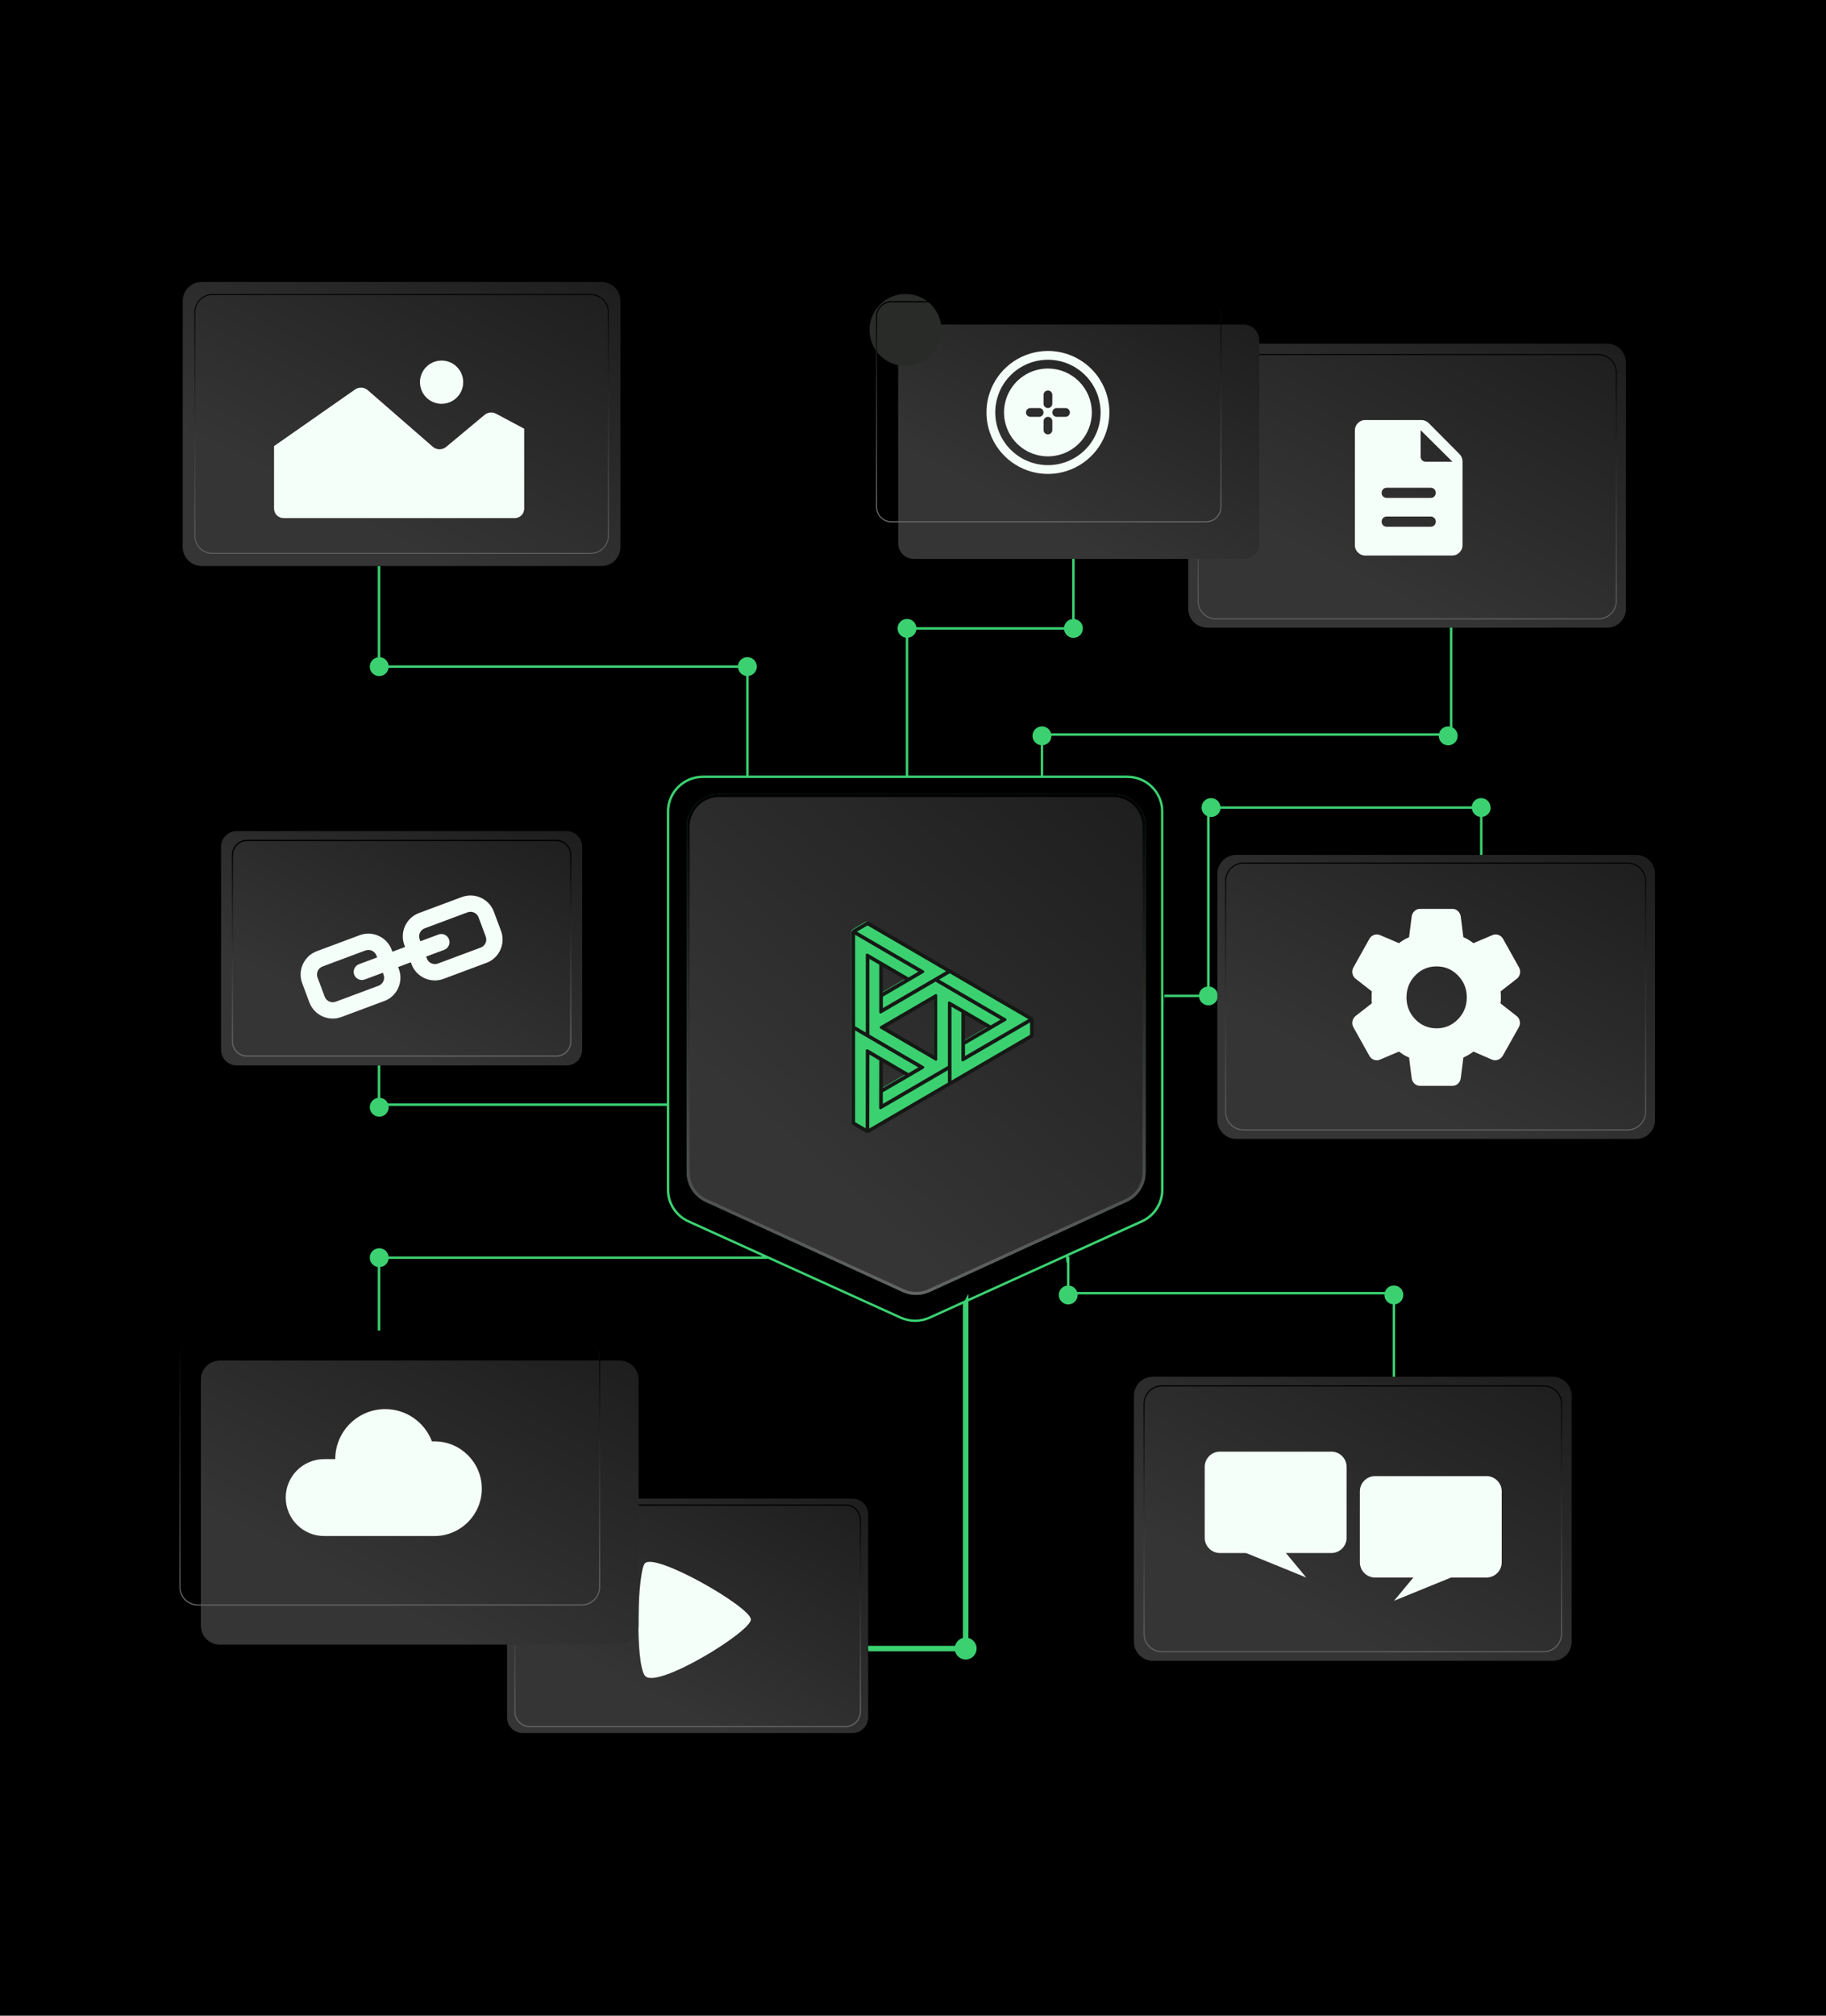 <svg width="609" height="672" viewBox="0 0 609 672" fill="none" xmlns="http://www.w3.org/2000/svg">
    <rect width="609" height="672" fill="black"/>
    <path class="paw-1"
          d="M321.648 434.763V546.473C320.241 546.655 319.124 547.772 318.942 549.18H289.527C289.527 549.18 289.53 550.005 289.527 550.005H318.942C319.148 551.547 320.459 552.748 322.061 552.748C323.809 552.748 325.217 551.34 325.217 549.592C325.217 547.99 324.015 546.68 322.474 546.473V434.398C322.473 434.401 321.648 434.763 321.648 434.763Z"
          fill="#3BD171" stroke="#3BD171" stroke-width="1" stroke-miterlimit="10"/>
    <path d="M355.852 419.255V428.588C354.311 428.795 353.109 430.105 353.109 431.708C353.109 433.455 354.517 434.863 356.265 434.863C358.013 434.863 359.421 433.455 359.421 431.708C359.421 431.647 359.409 431.586 359.396 431.525H461.749C461.749 431.586 461.725 431.647 461.725 431.708C461.725 433.31 462.927 434.62 464.468 434.827V492.119H465.293V434.827C466.835 434.62 468.036 433.31 468.036 431.708C468.036 429.96 466.629 428.552 464.881 428.552C463.497 428.552 462.332 429.45 461.907 430.7H359.239C358.862 429.584 357.879 428.746 356.678 428.588V418.891C356.676 418.888 355.852 419.255 355.852 419.255Z"
          fill="#3BD171"/>
    <path d="M497.13 269.226C497.13 267.478 495.722 266.07 493.974 266.07C492.372 266.07 491.061 267.272 490.855 268.813H407.023C406.817 267.272 405.506 266.07 403.904 266.07C402.156 266.07 400.748 267.478 400.748 269.226C400.748 270.488 401.501 271.568 402.569 272.078V328.905C401.161 329.087 400.044 330.203 399.862 331.611H388.332C388.332 327.974 388.38 345.014 388.38 332.424H399.911C400.117 333.966 401.428 335.167 403.03 335.167C404.778 335.167 406.186 333.759 406.186 332.012C406.186 330.41 404.984 329.099 403.443 328.892V272.321C403.613 272.345 403.783 272.37 403.952 272.37C405.555 272.37 406.865 271.168 407.072 269.626H490.903C491.085 271.034 492.202 272.151 493.61 272.333V285.008H494.435V272.333C495.977 272.127 497.178 270.816 497.178 269.214L497.13 269.226Z"
          fill="#3BD171"/>
    <path d="M347.915 258.726V248.446C349.457 248.24 350.659 246.929 350.659 245.327C350.659 245.315 350.659 245.303 350.659 245.291H479.847C479.847 245.291 479.847 245.315 479.847 245.327C479.847 247.075 481.255 248.483 483.002 248.483C484.75 248.483 486.158 247.075 486.158 245.327C486.158 244.089 485.43 243.021 484.398 242.511V209.242H483.573V242.22C483.391 242.183 483.197 242.159 483.002 242.159C481.558 242.159 480.357 243.13 479.98 244.453H350.537C350.161 243.13 348.959 242.159 347.515 242.159C345.767 242.159 344.359 243.567 344.359 245.315C344.359 246.917 345.561 248.228 347.102 248.434V258.714C122.028 258.714 622.216 258.726 347.915 258.726Z"
          fill="#3BD171"/>
    <path d="M302.924 258.715V212.618C304.332 212.436 305.448 211.32 305.63 209.912H354.883C355.089 211.453 356.4 212.655 358.002 212.655C359.75 212.655 361.158 211.247 361.158 209.499C361.158 207.897 359.956 206.586 358.415 206.38V176.301H357.59V206.38C356.182 206.562 355.065 207.678 354.883 209.086H305.63C305.424 207.545 304.113 206.343 302.511 206.343C300.763 206.343 299.355 207.751 299.355 209.499C299.355 211.101 300.557 212.412 302.099 212.618V258.715C302.099 258.715 302.098 258.715 302.924 258.715Z"
          fill="#3BD171"/>
    <path d="M249.664 258.712V225.347C251.206 225.141 252.407 223.83 252.407 222.228C252.407 220.48 250.999 219.072 249.252 219.072C247.649 219.072 246.339 220.274 246.132 221.815H129.603C129.409 220.383 128.268 219.254 126.824 219.109L126.824 188.691H125.998L125.998 219.133C124.493 219.376 123.328 220.662 123.328 222.24C123.328 223.988 124.736 225.396 126.484 225.396C128.086 225.396 129.397 224.194 129.603 222.653H246.157C246.339 224.061 247.455 225.177 248.863 225.36V258.725L249.664 258.712Z"
          fill="#3BD171"/>
    <path d="M129.385 367.875H222.732L222.72 368.689H129.591C129.615 368.834 129.639 368.98 129.639 369.126C129.639 370.873 128.232 372.281 126.484 372.281C124.736 372.281 123.328 370.873 123.328 369.126C123.328 367.548 124.493 366.261 125.998 366.018V355.207H126.824V366.006C127.977 366.128 128.936 366.856 129.385 367.875Z"
          fill="#3BD171"/>
    <path d="M254.398 418.876H129.603C129.397 417.334 128.086 416.133 126.484 416.133C124.736 416.133 123.328 417.541 123.328 419.288C123.328 420.866 124.481 422.153 125.998 422.396V443.575H126.824V422.408C128.268 422.25 129.421 421.133 129.603 419.689H256.206L254.398 418.876Z"
          fill="#3BD171"/>
    <g opacity="0.6" filter="url(#filter0_f_1355_22695)">
        <path d="M375.746 400.671L310.023 430.723C307.17 432.022 303.906 432.022 301.053 430.723L235.33 400.671C231.495 398.911 229.031 395.088 229.031 390.864V275.513C229.031 269.553 233.862 264.723 239.821 264.723H371.267C377.226 264.723 382.057 269.553 382.057 275.513V390.864C382.057 395.088 379.593 398.911 375.758 400.671H375.746Z"
              fill="#3BD171"/>
    </g>
    <path d="M375.647 400.171H375.637L375.538 400.217L309.816 430.268C307.095 431.507 303.981 431.507 301.261 430.268L235.539 400.217C231.88 398.538 229.531 394.892 229.531 390.864V275.513C229.531 269.829 234.138 265.223 239.821 265.223H371.267C376.95 265.223 381.557 269.829 381.557 275.513V390.864C381.557 394.856 379.25 398.473 375.647 400.171Z"
          fill="url(#paint0_linear_1355_22695)" stroke="url(#paint1_linear_1355_22695)"/>
    <path fill-rule="evenodd" clip-rule="evenodd"
          d="M343.875 339.642C343.872 339.622 343.867 339.603 343.862 339.581L343.858 339.565C343.854 339.556 343.852 339.547 343.849 339.538C343.846 339.53 343.844 339.521 343.84 339.512C343.84 339.512 343.839 339.508 343.838 339.503C343.837 339.499 343.835 339.494 343.834 339.491C343.792 339.369 343.723 339.232 343.619 339.113C343.619 339.113 343.615 339.106 343.612 339.106C343.556 339.043 343.491 338.988 343.414 338.946C343.407 338.938 343.397 338.932 343.389 338.927C343.386 338.925 343.382 338.923 343.38 338.921L332.102 332.348L316.671 323.355L316.411 323.204L316.324 323.152L289.39 307.449H289.384C289.359 307.435 289.172 307.351 289.006 307.326C288.926 307.316 288.85 307.312 288.85 307.312H288.749C288.61 307.322 288.384 307.469 288.333 307.502L288.333 307.502C288.328 307.505 288.325 307.507 288.323 307.508C287.665 307.891 287.007 308.275 286.349 308.659L286.348 308.659L286.348 308.659C285.69 309.043 285.032 309.427 284.374 309.81C284.366 309.816 284.358 309.822 284.35 309.828L284.35 309.828C284.339 309.837 284.327 309.846 284.315 309.856C284.297 309.87 284.284 309.884 284.266 309.901C284.252 309.912 284.239 309.922 284.228 309.94C284.218 309.95 284.207 309.964 284.197 309.978C284.131 310.051 284.086 310.132 284.051 310.205C284.038 310.23 284.027 310.254 284.02 310.279C283.999 310.345 283.986 310.405 283.975 310.45C283.972 310.471 283.968 310.496 283.965 310.52V373.408H283.968C283.961 373.832 284.072 374.101 284.353 374.321C284.368 374.332 284.384 374.343 284.399 374.354C284.426 374.372 284.453 374.391 284.481 374.409L288.521 376.763L288.531 376.77C288.552 376.781 288.573 376.788 288.594 376.795C288.598 376.799 288.604 376.801 288.609 376.802C288.612 376.803 288.615 376.804 288.618 376.805C288.63 376.809 288.643 376.812 288.656 376.816C288.669 376.819 288.682 376.823 288.694 376.826C288.703 376.83 288.711 376.832 288.72 376.835C288.729 376.837 288.737 376.84 288.746 376.844C288.754 376.844 288.763 376.845 288.771 376.847C288.781 376.849 288.791 376.851 288.801 376.851C288.819 376.854 288.836 376.854 288.853 376.854L288.867 376.854C288.867 376.854 288.898 376.861 288.916 376.861C288.944 376.861 288.975 376.859 289.004 376.854H289.023C289.023 376.854 289.027 376.851 289.03 376.851C289.034 376.851 289.034 376.851 289.037 376.847C289.047 376.847 289.058 376.847 289.068 376.84C289.086 376.837 289.103 376.833 289.12 376.826C289.144 376.826 289.169 376.816 289.193 376.805C289.217 376.798 289.241 376.788 289.266 376.777C289.311 376.756 289.356 376.732 289.401 376.707L300.765 370.089L343.418 345.253C343.809 345.001 343.889 344.661 343.889 344.224V339.74C343.885 339.705 343.882 339.67 343.875 339.642ZM293.593 321.119V331.155L302.192 326.136L293.593 321.119ZM294.088 342.082L311.356 352.147V332.016L294.088 342.082ZM293.584 363.042V353.006L302.183 358.022L293.584 363.042ZM320.967 347.185L329.64 342.133L320.967 337.081V347.185Z"
          fill="#3BD171"/>
    <path fill-rule="evenodd" clip-rule="evenodd"
          d="M344.106 339.024C344.214 339.067 344.386 339.263 344.386 339.263C344.57 339.48 344.697 339.744 344.752 340.024V344.653C344.752 345.131 344.688 345.675 344.084 346.066L290.063 377.515C289.998 377.558 289.955 377.58 289.891 377.602C289.88 377.613 289.847 377.623 289.815 377.634C289.783 377.645 289.751 377.656 289.74 377.667H289.632H289.61C289.546 377.71 289.438 377.71 289.373 377.71C289.316 377.71 289.268 377.701 289.236 377.694C289.22 377.691 289.208 377.689 289.201 377.689C289.166 377.689 289.13 377.682 289.098 377.676C289.072 377.671 289.048 377.667 289.029 377.667H288.942L288.899 377.645C288.878 377.645 288.878 377.623 288.856 377.623C288.835 377.623 288.77 377.602 288.77 377.602C288.748 377.58 288.684 377.537 288.684 377.537L284.698 375.211L284.59 375.146C284.159 374.82 283.986 374.429 283.986 373.907C283.986 373.885 283.965 373.842 283.965 373.842V310.966C283.965 310.944 283.986 310.835 283.986 310.835C284.008 310.727 284.03 310.661 284.051 310.574C284.051 310.553 284.116 310.444 284.116 310.422C284.137 310.379 284.202 310.248 284.31 310.118L284.439 309.987C284.439 309.987 284.445 309.981 284.457 309.973C284.467 309.965 284.483 309.954 284.504 309.944L284.611 309.879L288.533 307.597C288.555 307.575 288.598 307.575 288.619 307.553C288.658 307.524 288.727 307.477 288.811 307.434C288.914 307.382 289.039 307.336 289.158 307.336H289.287H289.503C289.675 307.358 289.869 307.423 289.977 307.466C289.998 307.488 290.041 307.51 290.041 307.51L344.063 338.981L344.106 339.024ZM321.847 352.064L342.985 339.763L316.761 324.484L313.206 326.57L335.465 339.546C335.563 339.602 335.625 339.678 335.656 339.765C335.673 339.812 335.68 339.862 335.68 339.915C335.68 340.031 335.652 340.128 335.587 340.206C335.556 340.244 335.515 340.277 335.465 340.306L321.847 348.239V352.064ZM321.847 338.285V346.827L329.194 342.545L321.847 338.285ZM289.072 308.683C289.05 308.683 289.029 308.705 289.029 308.705L285.796 310.596L308.056 323.571C308.119 323.603 308.173 323.657 308.21 323.721C308.249 323.787 308.271 323.863 308.271 323.941C308.271 324.093 308.185 324.245 308.056 324.31L294.459 332.265V336.09L315.554 323.788L289.438 308.575L289.309 308.553C289.266 308.575 289.179 308.618 289.072 308.683ZM294.459 322.311V330.83L301.764 326.57L294.459 322.311ZM306.289 323.941L285.193 311.639V342.132L288.748 344.218V318.312C288.748 318.159 288.835 318.029 288.964 317.942C289.093 317.855 289.266 317.855 289.395 317.942L303.013 325.875L306.289 323.941ZM288.964 349.826C289.093 349.761 289.266 349.761 289.395 349.826L302.992 357.759L306.289 355.846L285.193 343.523V373.842C285.172 374.081 285.193 374.103 285.322 374.168L288.705 376.146L288.748 350.217C288.748 350.065 288.835 349.913 288.964 349.826ZM294.459 362.714L301.785 358.454L294.459 354.194V362.714ZM289.912 376.232L316.136 360.932V356.781L293.856 369.756C293.726 369.843 293.575 369.843 293.425 369.756C293.295 369.669 293.209 369.538 293.209 369.386L293.252 353.499L289.955 351.564L289.912 376.232ZM316.136 334.286C316.136 334.134 316.222 333.982 316.352 333.916C316.481 333.829 316.653 333.829 316.783 333.916L321.631 336.72C321.674 336.742 321.739 336.786 321.739 336.786L330.401 341.849L333.698 339.915L311.999 327.266L293.899 337.829C293.769 337.894 293.597 337.894 293.468 337.829C293.338 337.742 293.252 337.611 293.252 337.437V321.594L289.955 319.681V344.914L308.056 355.455C308.185 355.52 308.271 355.672 308.271 355.824C308.271 355.896 308.252 355.967 308.219 356.032C308.181 356.105 308.124 356.169 308.056 356.216L303.229 359.041L294.437 364.148V368.017L316.136 355.368V334.286ZM343.459 345.023C343.524 344.979 343.546 344.936 343.546 344.653V340.85L321.286 353.781C321.157 353.868 321.006 353.868 320.855 353.781C320.726 353.716 320.64 353.564 320.64 353.412V337.546L317.343 335.634V360.236L343.459 345.023ZM311.934 331.461C312.064 331.374 312.236 331.374 312.365 331.461C312.495 331.547 312.581 331.678 312.581 331.83V353.194C312.581 353.347 312.495 353.499 312.365 353.564C312.301 353.607 312.214 353.629 312.15 353.629C312.064 353.629 311.934 353.564 311.934 353.564L293.618 342.893C293.489 342.827 293.403 342.675 293.403 342.545V342.501C293.403 342.349 293.489 342.219 293.618 342.132L311.934 331.461ZM311.374 333.199L295.385 342.523L311.374 351.825V333.199Z"
          fill="#161815"/>
    <path d="M535.968 114.555H402.604C399.119 114.555 396.293 117.38 396.293 120.866V202.938C396.293 206.423 399.119 209.249 402.604 209.249H535.968C539.453 209.249 542.279 206.423 542.279 202.938V120.866C542.279 117.38 539.453 114.555 535.968 114.555Z"
          fill="url(#paint2_linear_1355_22695)"/>
    <path d="M533.107 118.215H405.545C402.26 118.215 399.598 120.878 399.598 124.162V200.372C399.598 203.656 402.26 206.319 405.545 206.319H533.107C536.391 206.319 539.054 203.656 539.054 200.372V124.162C539.054 120.878 536.391 118.215 533.107 118.215Z"
          stroke="url(#paint3_linear_1355_22695)" stroke-width="0.34" stroke-miterlimit="10"/>
    <path d="M462.476 175.596H477.172C477.648 175.596 478.048 175.433 478.371 175.106C478.693 174.78 478.854 174.375 478.854 173.893C478.854 173.41 478.693 173.009 478.371 172.689C478.048 172.369 477.648 172.209 477.172 172.209H462.476C461.999 172.209 461.6 172.372 461.277 172.699C460.955 173.025 460.793 173.43 460.793 173.912C460.793 174.395 460.955 174.796 461.277 175.116C461.6 175.436 461.999 175.596 462.476 175.596ZM462.476 165.999H477.172C477.648 165.999 478.048 165.836 478.371 165.509C478.693 165.183 478.854 164.778 478.854 164.296C478.854 163.813 478.693 163.412 478.371 163.092C478.048 162.772 477.648 162.612 477.172 162.612H462.476C461.999 162.612 461.6 162.775 461.277 163.102C460.955 163.428 460.793 163.833 460.793 164.316C460.793 164.798 460.955 165.199 461.277 165.519C461.6 165.839 461.999 165.999 462.476 165.999ZM455.24 185.193C454.343 185.193 453.558 184.854 452.885 184.177C452.212 183.499 451.875 182.709 451.875 181.806V143.418C451.875 142.515 452.212 141.725 452.885 141.047C453.558 140.37 454.343 140.031 455.24 140.031H474.087C474.552 140.031 474.996 140.125 475.417 140.314C475.839 140.502 476.199 140.746 476.499 141.047L486.763 151.378C487.062 151.679 487.305 152.042 487.492 152.466C487.679 152.891 487.773 153.337 487.773 153.806V181.806C487.773 182.709 487.436 183.499 486.763 184.177C486.09 184.854 485.305 185.193 484.407 185.193H455.24ZM473.806 152.225C473.806 152.705 473.968 153.107 474.29 153.432C474.613 153.756 475.012 153.918 475.489 153.918H484.407L473.806 143.418V152.225Z"
          fill="#F5FFF9"/>
    <g filter="url(#filter1_d_1355_22695)">
        <path d="M404.777 98.203H294.754C291.878 98.203 289.547 100.534 289.547 103.41V171.123C289.547 173.999 291.878 176.33 294.754 176.33H404.777C407.653 176.33 409.984 173.999 409.984 171.123V103.41C409.984 100.534 407.653 98.203 404.777 98.203Z"
              fill="url(#paint4_linear_1355_22695)"/>
    </g>
    <circle cx="302" cy="110" r="12" fill="#292B28"/>
    <path fill-rule="evenodd" clip-rule="evenodd"
          d="M338.111 120.455C341.482 118.202 345.445 117 349.5 117C354.937 117 360.151 119.16 363.996 123.004C367.84 126.849 370 132.063 370 137.5C370 141.555 368.798 145.518 366.545 148.889C364.293 152.26 361.091 154.888 357.345 156.44C353.599 157.991 349.477 158.397 345.501 157.606C341.524 156.815 337.871 154.863 335.004 151.996C332.137 149.129 330.185 145.476 329.394 141.499C328.603 137.523 329.009 133.401 330.56 129.655C332.112 125.909 334.74 122.707 338.111 120.455ZM339.738 152.11C342.627 154.041 346.025 155.071 349.5 155.071C354.16 155.071 358.63 153.22 361.925 149.925C365.22 146.63 367.071 142.16 367.071 137.5C367.071 134.025 366.041 130.627 364.11 127.738C362.179 124.848 359.435 122.596 356.224 121.266C353.014 119.936 349.481 119.588 346.072 120.266C342.663 120.944 339.533 122.618 337.075 125.075C334.618 127.533 332.944 130.663 332.266 134.072C331.588 137.481 331.936 141.014 333.266 144.224C334.596 147.435 336.848 150.179 339.738 152.11ZM341.365 125.325C343.773 123.716 346.604 122.857 349.5 122.857C353.384 122.857 357.108 124.4 359.854 127.146C362.6 129.892 364.143 133.616 364.143 137.5C364.143 140.396 363.284 143.227 361.675 145.635C360.066 148.043 357.779 149.92 355.104 151.028C352.428 152.137 349.484 152.426 346.643 151.861C343.803 151.296 341.194 149.902 339.146 147.854C337.098 145.806 335.704 143.197 335.139 140.357C334.574 137.516 334.863 134.572 335.972 131.896C337.08 129.221 338.957 126.934 341.365 125.325ZM348.465 130.607C348.19 130.882 348.036 131.255 348.036 131.643V134.571C348.036 134.96 348.19 135.332 348.465 135.607C348.739 135.881 349.112 136.036 349.5 136.036C349.888 136.036 350.261 135.881 350.535 135.607C350.81 135.332 350.964 134.96 350.964 134.571V131.643C350.964 131.255 350.81 130.882 350.535 130.607C350.261 130.333 349.888 130.179 349.5 130.179C349.112 130.179 348.739 130.333 348.465 130.607ZM343.643 138.964H346.571C346.96 138.964 347.332 138.81 347.607 138.535C347.881 138.261 348.036 137.888 348.036 137.5C348.036 137.112 347.881 136.739 347.607 136.465C347.332 136.19 346.96 136.036 346.571 136.036H343.643C343.255 136.036 342.882 136.19 342.607 136.465C342.333 136.739 342.179 137.112 342.179 137.5C342.179 137.888 342.333 138.261 342.607 138.535C342.882 138.81 343.255 138.964 343.643 138.964ZM350.535 144.393C350.81 144.118 350.964 143.745 350.964 143.357V140.429C350.964 140.04 350.81 139.668 350.535 139.393C350.261 139.119 349.888 138.964 349.5 138.964C349.112 138.964 348.739 139.119 348.465 139.393C348.19 139.668 348.036 140.04 348.036 140.429V143.357C348.036 143.745 348.19 144.118 348.465 144.393C348.739 144.667 349.112 144.821 349.5 144.821C349.888 144.821 350.261 144.667 350.535 144.393ZM352.429 138.964H355.357C355.745 138.964 356.118 138.81 356.393 138.535C356.667 138.261 356.821 137.888 356.821 137.5C356.821 137.112 356.667 136.739 356.393 136.465C356.118 136.19 355.745 136.036 355.357 136.036H352.429C352.04 136.036 351.668 136.19 351.393 136.465C351.119 136.739 350.964 137.112 350.964 137.5C350.964 137.888 351.119 138.261 351.393 138.535C351.668 138.81 352.04 138.964 352.429 138.964Z"
          fill="#F5FFF9"/>
    <path d="M402.266 100.594H297.279C294.558 100.594 292.352 102.8 292.352 105.521V169.023C292.352 171.745 294.558 173.951 297.279 173.951H402.266C404.987 173.951 407.194 171.745 407.194 169.023V105.521C407.194 102.8 404.987 100.594 402.266 100.594Z"
          stroke="url(#paint5_linear_1355_22695)" stroke-width="0.4" stroke-miterlimit="10"/>
    <path d="M188.957 277.078H78.933C76.058 277.078 73.727 279.409 73.727 282.285V349.998C73.727 352.874 76.058 355.205 78.933 355.205H188.957C191.833 355.205 194.164 352.874 194.164 349.998V282.285C194.164 279.409 191.833 277.078 188.957 277.078Z"
          fill="url(#paint6_linear_1355_22695)"/>
    <path d="M185.524 280.195H82.37C79.702 280.195 77.539 282.358 77.539 285.026V347.253C77.539 349.921 79.702 352.084 82.37 352.084H185.524C188.192 352.084 190.354 349.921 190.354 347.253V285.026C190.354 282.358 188.192 280.195 185.524 280.195Z"
          stroke="url(#paint7_linear_1355_22695)" stroke-width="0.43" stroke-miterlimit="10"/>
    <path d="M284.34 499.621H174.316C171.441 499.621 169.109 501.952 169.109 504.828V572.541C169.109 575.417 171.441 577.748 174.316 577.748H284.34C287.216 577.748 289.547 575.417 289.547 572.541V504.828C289.547 501.952 287.216 499.621 284.34 499.621Z"
          fill="url(#paint8_linear_1355_22695)"/>
    <path d="M281.997 501.742H176.671C173.936 501.742 171.719 503.959 171.719 506.694V570.657C171.719 573.392 173.936 575.609 176.671 575.609H281.997C284.732 575.609 286.949 573.392 286.949 570.657V506.694C286.949 503.959 284.732 501.742 281.997 501.742Z"
          stroke="url(#paint9_linear_1355_22695)" stroke-width="0.41" stroke-miterlimit="10"/>
    <path d="M215.097 558.659C211.771 554.386 212.645 523.716 215.097 521.167C218.616 517.514 250.44 535.804 250.44 539.907C250.44 544.009 218.799 563.429 215.097 558.647V558.659Z"
          fill="#F5FFF9"/>
    <g filter="url(#filter2_d_1355_22695)">
        <path d="M196.675 443.586H63.311C59.826 443.586 57 446.412 57 449.897V531.969C57 535.455 59.826 538.28 63.311 538.28H196.675C200.16 538.28 202.986 535.455 202.986 531.969V449.897C202.986 446.412 200.16 443.586 196.675 443.586Z"
              fill="url(#paint10_linear_1355_22695)"/>
    </g>
    <path d="M194.006 446.812H65.983C62.685 446.812 60.012 449.486 60.012 452.784V529.091C60.012 532.388 62.685 535.062 65.983 535.062H194.006C197.304 535.062 199.978 532.388 199.978 529.091V452.784C199.978 449.486 197.304 446.812 194.006 446.812Z"
          stroke="url(#paint11_linear_1355_22695)" stroke-width="0.4" stroke-miterlimit="10"/>
    <path d="M144.898 480.519H144.06C141.669 474.244 135.601 469.766 128.488 469.766C119.276 469.766 111.812 477.23 111.812 486.442H108.11C101.034 486.442 95.293 492.183 95.293 499.259C95.293 506.335 101.034 512.076 108.11 512.076H145.177C153.77 511.918 160.688 504.915 160.688 496.298C160.688 487.583 153.624 480.519 144.91 480.519H144.898Z"
          fill="#F5FFF9"/>
    <path d="M545.675 285H412.311C408.826 285 406 287.826 406 291.311V373.383C406 376.869 408.826 379.694 412.311 379.694H545.675C549.16 379.694 551.986 376.869 551.986 373.383V291.311C551.986 287.826 549.16 285 545.675 285Z"
          fill="url(#paint12_linear_1355_22695)"/>
    <path d="M473.613 362C472.895 362 472.272 361.754 471.745 361.262C471.219 360.771 470.907 360.156 470.812 359.419L469.95 352.56C469.327 352.314 468.741 352.019 468.19 351.675C467.639 351.331 467.1 350.962 466.574 350.569L460.325 353.224C459.654 353.519 458.984 353.556 458.313 353.334C457.643 353.113 457.116 352.683 456.733 352.044L451.418 342.53C451.035 341.891 450.915 341.202 451.059 340.465C451.202 339.727 451.562 339.137 452.136 338.695L457.523 334.491C457.475 334.147 457.451 333.815 457.451 333.496V331.504C457.451 331.185 457.475 330.853 457.523 330.509L452.136 326.305C451.562 325.862 451.202 325.272 451.059 324.535C450.915 323.797 451.035 323.109 451.418 322.47L456.733 312.956C457.116 312.317 457.643 311.887 458.313 311.666C458.984 311.444 459.654 311.481 460.325 311.776L466.574 314.431C467.1 314.038 467.651 313.669 468.226 313.325C468.8 312.981 469.375 312.686 469.95 312.44L470.812 305.581C470.907 304.844 471.219 304.229 471.745 303.737C472.272 303.246 472.895 303 473.613 303H484.387C485.105 303 485.728 303.246 486.255 303.737C486.781 304.229 487.093 304.844 487.188 305.581L488.05 312.44C488.673 312.686 489.259 312.981 489.81 313.325C490.361 313.669 490.9 314.038 491.426 314.431L497.675 311.776C498.346 311.481 499.016 311.444 499.687 311.666C500.357 311.887 500.884 312.317 501.267 312.956L506.582 322.47C506.965 323.109 507.085 323.797 506.941 324.535C506.798 325.272 506.438 325.862 505.864 326.305L500.477 330.509C500.525 330.853 500.549 331.185 500.549 331.504V333.496C500.549 333.815 500.501 334.147 500.405 334.491L505.792 338.695C506.367 339.137 506.726 339.727 506.869 340.465C507.013 341.202 506.893 341.891 506.51 342.53L501.195 351.97C500.812 352.609 500.273 353.052 499.579 353.297C498.884 353.543 498.202 353.519 497.532 353.224L491.426 350.569C490.9 350.962 490.349 351.331 489.774 351.675C489.2 352.019 488.625 352.314 488.05 352.56L487.188 359.419C487.093 360.156 486.781 360.771 486.255 361.262C485.728 361.754 485.105 362 484.387 362H473.613ZM479.144 342.825C481.921 342.825 484.291 341.817 486.255 339.801C488.218 337.785 489.2 335.352 489.2 332.5C489.2 329.648 488.218 327.215 486.255 325.199C484.291 323.183 481.921 322.175 479.144 322.175C476.318 322.175 473.936 323.183 471.997 325.199C470.057 327.215 469.088 329.648 469.088 332.5C469.088 335.352 470.057 337.785 471.997 339.801C473.936 341.817 476.318 342.825 479.144 342.825Z"
          fill="#F5FFF9"/>
    <path d="M542.829 287.734H414.757C411.446 287.734 408.762 290.419 408.762 293.73V370.692C408.762 374.003 411.446 376.688 414.757 376.688H542.829C546.141 376.688 548.825 374.003 548.825 370.692V293.73C548.825 290.419 546.141 287.734 542.829 287.734Z"
          stroke="url(#paint13_linear_1355_22695)" stroke-width="0.36" stroke-miterlimit="10"/>
    <path d="M517.851 458.98H384.487C381.001 458.98 378.176 461.806 378.176 465.292V547.364C378.176 550.849 381.001 553.675 384.487 553.675H517.851C521.336 553.675 524.162 550.849 524.162 547.364V465.292C524.162 461.806 521.336 458.98 517.851 458.98Z"
          fill="url(#paint14_linear_1355_22695)"/>
    <path d="M514.829 462.027H387.51C384.219 462.027 381.551 464.695 381.551 467.987V544.682C381.551 547.973 384.219 550.641 387.51 550.641H514.829C518.121 550.641 520.789 547.973 520.789 544.682V467.987C520.789 464.695 518.121 462.027 514.829 462.027Z"
          stroke="url(#paint15_linear_1355_22695)" stroke-width="0.38" stroke-miterlimit="10"/>
    <path d="M444.03 483.945H406.866C404.064 483.945 401.793 486.217 401.793 489.019V512.674C401.793 515.476 404.064 517.747 406.866 517.747H444.03C446.832 517.747 449.104 515.476 449.104 512.674V489.019C449.104 486.217 446.832 483.945 444.03 483.945Z"
          fill="#F5FFF9"/>
    <path d="M426.928 515.406L410.082 515.515C410.483 515.649 435.655 525.917 435.655 525.917L426.928 515.406Z"
          fill="#F5FFF9"/>
    <path d="M495.773 492.113H458.608C455.807 492.113 453.535 494.385 453.535 497.187V520.842C453.535 523.644 455.807 525.915 458.608 525.915H495.773C498.574 525.915 500.846 523.644 500.846 520.842V497.187C500.846 494.385 498.574 492.113 495.773 492.113Z"
          fill="#F5FFF9"/>
    <path d="M473.672 523.148L490.518 523.258C490.118 523.391 464.945 533.659 464.945 533.659L473.672 523.148Z"
          fill="#F5FFF9"/>
    <path d="M200.62 94H67.257C63.771 94 60.945 96.826 60.945 100.311V182.383C60.945 185.869 63.771 188.694 67.257 188.694H200.62C204.106 188.694 206.931 185.869 206.931 182.383V100.311C206.931 96.826 204.106 94 200.62 94Z"
          fill="url(#paint16_linear_1355_22695)"/>
    <path d="M197.029 98.199H70.85C67.613 98.199 64.988 100.824 64.988 104.061V178.632C64.988 181.87 67.613 184.495 70.85 184.495H197.029C200.266 184.495 202.891 181.87 202.891 178.632V104.061C202.891 100.824 200.266 98.199 197.029 98.199Z"
          stroke="url(#paint17_linear_1355_22695)" stroke-width="0.32" stroke-miterlimit="10"/>
    <path fill-rule="evenodd" clip-rule="evenodd"
          d="M154.488 127.413C154.488 131.394 151.26 134.622 147.278 134.622C143.296 134.622 140.069 131.394 140.069 127.413C140.069 123.431 143.296 120.203 147.278 120.203C151.26 120.203 154.488 123.431 154.488 127.413ZM171.662 172.732H94.566V172.72C92.819 172.72 91.398 171.3 91.398 169.552V148.724L118.428 129.839C119.715 128.941 121.462 129.038 122.652 130.07L144.341 148.943C145.615 150.047 147.497 150.072 148.795 148.991L161.612 138.311C162.692 137.425 164.197 137.267 165.435 137.922L174.829 142.935V169.564C174.829 171.312 173.409 172.732 171.662 172.732Z"
          fill="#F5FFF9"/>
    <path fill-rule="evenodd" clip-rule="evenodd"
          d="M162.217 321.001L147.932 326.329C143.647 327.931 138.853 325.746 137.251 321.462L137.009 320.813L132.78 322.391L133.027 323.053C134.63 327.337 132.445 332.131 128.16 333.733L128.148 333.721L113.863 339.049C109.578 340.651 104.784 338.467 103.182 334.182L100.791 327.786C99.189 323.502 101.374 318.707 105.67 317.105L119.956 311.777C124.24 310.175 129.034 312.36 130.636 316.656L130.871 317.283L135.099 315.705L134.86 315.066C133.258 310.781 135.443 305.987 139.739 304.385L154.025 299.057C158.309 297.455 163.103 299.639 164.706 303.936L167.097 310.332C168.699 314.617 166.514 319.411 162.217 321.013V321.001ZM140.208 313.798L139.97 313.16C139.424 311.679 140.164 310.029 141.645 309.483L155.93 304.154C157.411 303.608 159.062 304.349 159.608 305.829L161.999 312.226C162.545 313.706 161.805 315.357 160.324 315.903L146.039 321.231C144.558 321.778 142.907 321.025 142.361 319.556L142.118 318.906L148.15 316.655C149.558 316.121 150.287 314.555 149.752 313.147C149.218 311.74 147.653 311.023 146.245 311.545L140.208 313.798ZM125.776 319.184L125.539 318.55C124.993 317.069 123.342 316.329 121.861 316.875L107.576 322.203C106.095 322.749 105.355 324.4 105.901 325.88L108.292 332.277C108.838 333.745 110.489 334.498 111.969 333.952L126.255 328.623C127.724 328.077 128.476 326.427 127.93 324.946L127.685 324.292L121.643 326.547C120.235 327.069 118.669 326.353 118.135 324.945C117.601 323.537 118.329 321.971 119.737 321.437L125.776 319.184Z"
          fill="#F5FFF9"/>
    <path d="M388.003 331.447V270.494C388.003 263.915 382.614 258.563 375.987 258.563H347.586C347.586 258.563 350.025 258.551 302.593 258.551H301.768H249.335L248.534 258.563H234.419C227.792 258.563 222.403 263.915 222.403 270.494V367.713C222.391 368.526 222.391 368.526 222.391 368.526V396.684C222.391 401.333 225.146 405.593 229.418 407.535L254.069 418.713C254.069 418.713 254.069 419.526 255.877 419.526L300.214 439.638C301.804 440.354 303.503 440.718 305.215 440.718C306.926 440.718 308.625 440.354 310.215 439.638L321.321 434.601L322.146 434.237L355.523 419.089C355.523 421.896 356.349 421.641 356.349 418.725L381.024 407.535C385.296 405.605 388.051 401.345 388.051 396.684V332.26C388.003 331.447 388.003 331.447 388.003 331.447ZM380.66 406.794L355.778 418.082C355.778 418.082 355.742 418.094 355.73 418.106L321.588 433.593C321.588 433.593 321.551 433.605 321.539 433.618L309.876 438.909C306.914 440.257 303.516 440.257 300.542 438.909L256.132 418.762C256.132 418.762 256.096 418.75 256.083 418.737L229.758 406.794C225.777 404.986 223.216 401.017 223.216 396.684V368.137C223.216 368.137 223.216 368.125 223.216 368.113C223.216 368.101 223.216 368.101 223.216 368.089V270.494C223.216 264.364 228.241 259.376 234.431 259.376H248.935C248.935 259.376 248.947 259.376 248.959 259.376C248.971 259.376 248.971 259.376 248.983 259.376H302.181C302.181 259.376 302.193 259.376 302.205 259.376C302.217 259.376 302.217 259.376 302.229 259.376H347.173C347.173 259.376 347.185 259.376 347.197 259.376C347.209 259.376 347.209 259.376 347.222 259.376H375.999C382.177 259.376 387.214 264.364 387.214 270.494V331.835C387.214 331.835 387.214 331.847 387.214 331.859C387.214 331.872 387.214 331.872 387.214 331.884V396.684C387.214 401.017 384.641 404.986 380.672 406.794H380.66Z"
          fill="#3BD171"/>
    <defs>
        <filter id="filter0_f_1355_22695" x="79.031" y="114.723" width="453.027" height="466.973"
                filterUnits="userSpaceOnUse" color-interpolation-filters="sRGB">
            <feFlood flood-opacity="0" result="BackgroundImageFix"/>
            <feBlend mode="normal" in="SourceGraphic" in2="BackgroundImageFix" result="shape"/>
            <feGaussianBlur stdDeviation="75" result="effect1_foregroundBlur_1355_22695"/>
        </filter>
        <filter id="filter1_d_1355_22695" x="245.547" y="54.203" width="228.438" height="186.129"
                filterUnits="userSpaceOnUse" color-interpolation-filters="sRGB">
            <feFlood flood-opacity="0" result="BackgroundImageFix"/>
            <feColorMatrix in="SourceAlpha" type="matrix" values="0 0 0 0 0 0 0 0 0 0 0 0 0 0 0 0 0 0 127 0"
                           result="hardAlpha"/>
            <feOffset dx="10" dy="10"/>
            <feGaussianBlur stdDeviation="27"/>
            <feComposite in2="hardAlpha" operator="out"/>
            <feColorMatrix type="matrix" values="0 0 0 0 0 0 0 0 0 0 0 0 0 0 0 0 0 0 1 0"/>
            <feBlend mode="normal" in2="BackgroundImageFix" result="effect1_dropShadow_1355_22695"/>
            <feBlend mode="normal" in="SourceGraphic" in2="effect1_dropShadow_1355_22695" result="shape"/>
        </filter>
        <filter id="filter2_d_1355_22695" x="13" y="399.586" width="253.984" height="202.695"
                filterUnits="userSpaceOnUse" color-interpolation-filters="sRGB">
            <feFlood flood-opacity="0" result="BackgroundImageFix"/>
            <feColorMatrix in="SourceAlpha" type="matrix" values="0 0 0 0 0 0 0 0 0 0 0 0 0 0 0 0 0 0 127 0"
                           result="hardAlpha"/>
            <feOffset dx="10" dy="10"/>
            <feGaussianBlur stdDeviation="27"/>
            <feComposite in2="hardAlpha" operator="out"/>
            <feColorMatrix type="matrix" values="0 0 0 0 0 0 0 0 0 0 0 0 0 0 0 0 0 0 1 0"/>
            <feBlend mode="normal" in2="BackgroundImageFix" result="effect1_dropShadow_1355_22695"/>
            <feBlend mode="normal" in="SourceGraphic" in2="effect1_dropShadow_1355_22695" result="shape"/>
        </filter>
        <linearGradient id="paint0_linear_1355_22695" x1="289.997" y1="406.014" x2="411.44" y2="267.578"
                        gradientUnits="userSpaceOnUse">
            <stop stop-color="#353535"/>
            <stop offset="1" stop-color="#1B1B1B"/>
        </linearGradient>
        <linearGradient id="paint1_linear_1355_22695" x1="305.544" y1="264.723" x2="305.544" y2="431.697"
                        gradientUnits="userSpaceOnUse">
            <stop/>
            <stop offset="1" stop-color="#646464"/>
        </linearGradient>
        <linearGradient id="paint2_linear_1355_22695" x1="454.454" y1="194.684" x2="511.414" y2="85.46"
                        gradientUnits="userSpaceOnUse">
            <stop stop-color="#353535"/>
            <stop offset="1" stop-color="#1B1B1B"/>
        </linearGradient>
        <linearGradient id="paint3_linear_1355_22695" x1="469.326" y1="118.215" x2="469.326" y2="206.319"
                        gradientUnits="userSpaceOnUse">
            <stop/>
            <stop offset="1" stop-color="#646464"/>
        </linearGradient>
        <linearGradient id="paint4_linear_1355_22695" x1="337.53" y1="164.313" x2="384.526" y2="74.201"
                        gradientUnits="userSpaceOnUse">
            <stop stop-color="#353535"/>
            <stop offset="1" stop-color="#1B1B1B"/>
        </linearGradient>
        <linearGradient id="paint5_linear_1355_22695" x1="349.773" y1="100.594" x2="349.773" y2="173.951"
                        gradientUnits="userSpaceOnUse">
            <stop/>
            <stop offset="1" stop-color="#646464"/>
        </linearGradient>
        <linearGradient id="paint6_linear_1355_22695" x1="121.709" y1="343.188" x2="168.705" y2="253.076"
                        gradientUnits="userSpaceOnUse">
            <stop stop-color="#353535"/>
            <stop offset="1" stop-color="#1B1B1B"/>
        </linearGradient>
        <linearGradient id="paint7_linear_1355_22695" x1="133.947" y1="280.195" x2="133.947" y2="352.084"
                        gradientUnits="userSpaceOnUse">
            <stop/>
            <stop offset="1" stop-color="#646464"/>
        </linearGradient>
        <linearGradient id="paint8_linear_1355_22695" x1="217.092" y1="565.731" x2="264.088" y2="475.619"
                        gradientUnits="userSpaceOnUse">
            <stop stop-color="#353535"/>
            <stop offset="1" stop-color="#1B1B1B"/>
        </linearGradient>
        <linearGradient id="paint9_linear_1355_22695" x1="229.334" y1="501.742" x2="229.334" y2="575.609"
                        gradientUnits="userSpaceOnUse">
            <stop/>
            <stop offset="1" stop-color="#646464"/>
        </linearGradient>
        <linearGradient id="paint10_linear_1355_22695" x1="115.161" y1="523.715" x2="172.121" y2="414.491"
                        gradientUnits="userSpaceOnUse">
            <stop stop-color="#353535"/>
            <stop offset="1" stop-color="#1B1B1B"/>
        </linearGradient>
        <linearGradient id="paint11_linear_1355_22695" x1="129.995" y1="446.812" x2="129.995" y2="535.062"
                        gradientUnits="userSpaceOnUse">
            <stop/>
            <stop offset="1" stop-color="#646464"/>
        </linearGradient>
        <linearGradient id="paint12_linear_1355_22695" x1="464.161" y1="365.129" x2="521.121" y2="255.905"
                        gradientUnits="userSpaceOnUse">
            <stop stop-color="#353535"/>
            <stop offset="1" stop-color="#1B1B1B"/>
        </linearGradient>
        <linearGradient id="paint13_linear_1355_22695" x1="478.793" y1="287.734" x2="478.793" y2="376.688"
                        gradientUnits="userSpaceOnUse">
            <stop/>
            <stop offset="1" stop-color="#646464"/>
        </linearGradient>
        <linearGradient id="paint14_linear_1355_22695" x1="436.337" y1="539.11" x2="493.297" y2="429.885"
                        gradientUnits="userSpaceOnUse">
            <stop stop-color="#353535"/>
            <stop offset="1" stop-color="#1B1B1B"/>
        </linearGradient>
        <linearGradient id="paint15_linear_1355_22695" x1="451.17" y1="462.027" x2="451.17" y2="550.641"
                        gradientUnits="userSpaceOnUse">
            <stop/>
            <stop offset="1" stop-color="#646464"/>
        </linearGradient>
        <linearGradient id="paint16_linear_1355_22695" x1="119.107" y1="174.129" x2="176.066" y2="64.905"
                        gradientUnits="userSpaceOnUse">
            <stop stop-color="#353535"/>
            <stop offset="1" stop-color="#1B1B1B"/>
        </linearGradient>
        <linearGradient id="paint17_linear_1355_22695" x1="133.94" y1="98.199" x2="133.94" y2="184.495"
                        gradientUnits="userSpaceOnUse">
            <stop/>
            <stop offset="1" stop-color="#646464"/>
        </linearGradient>
    </defs>
</svg>
